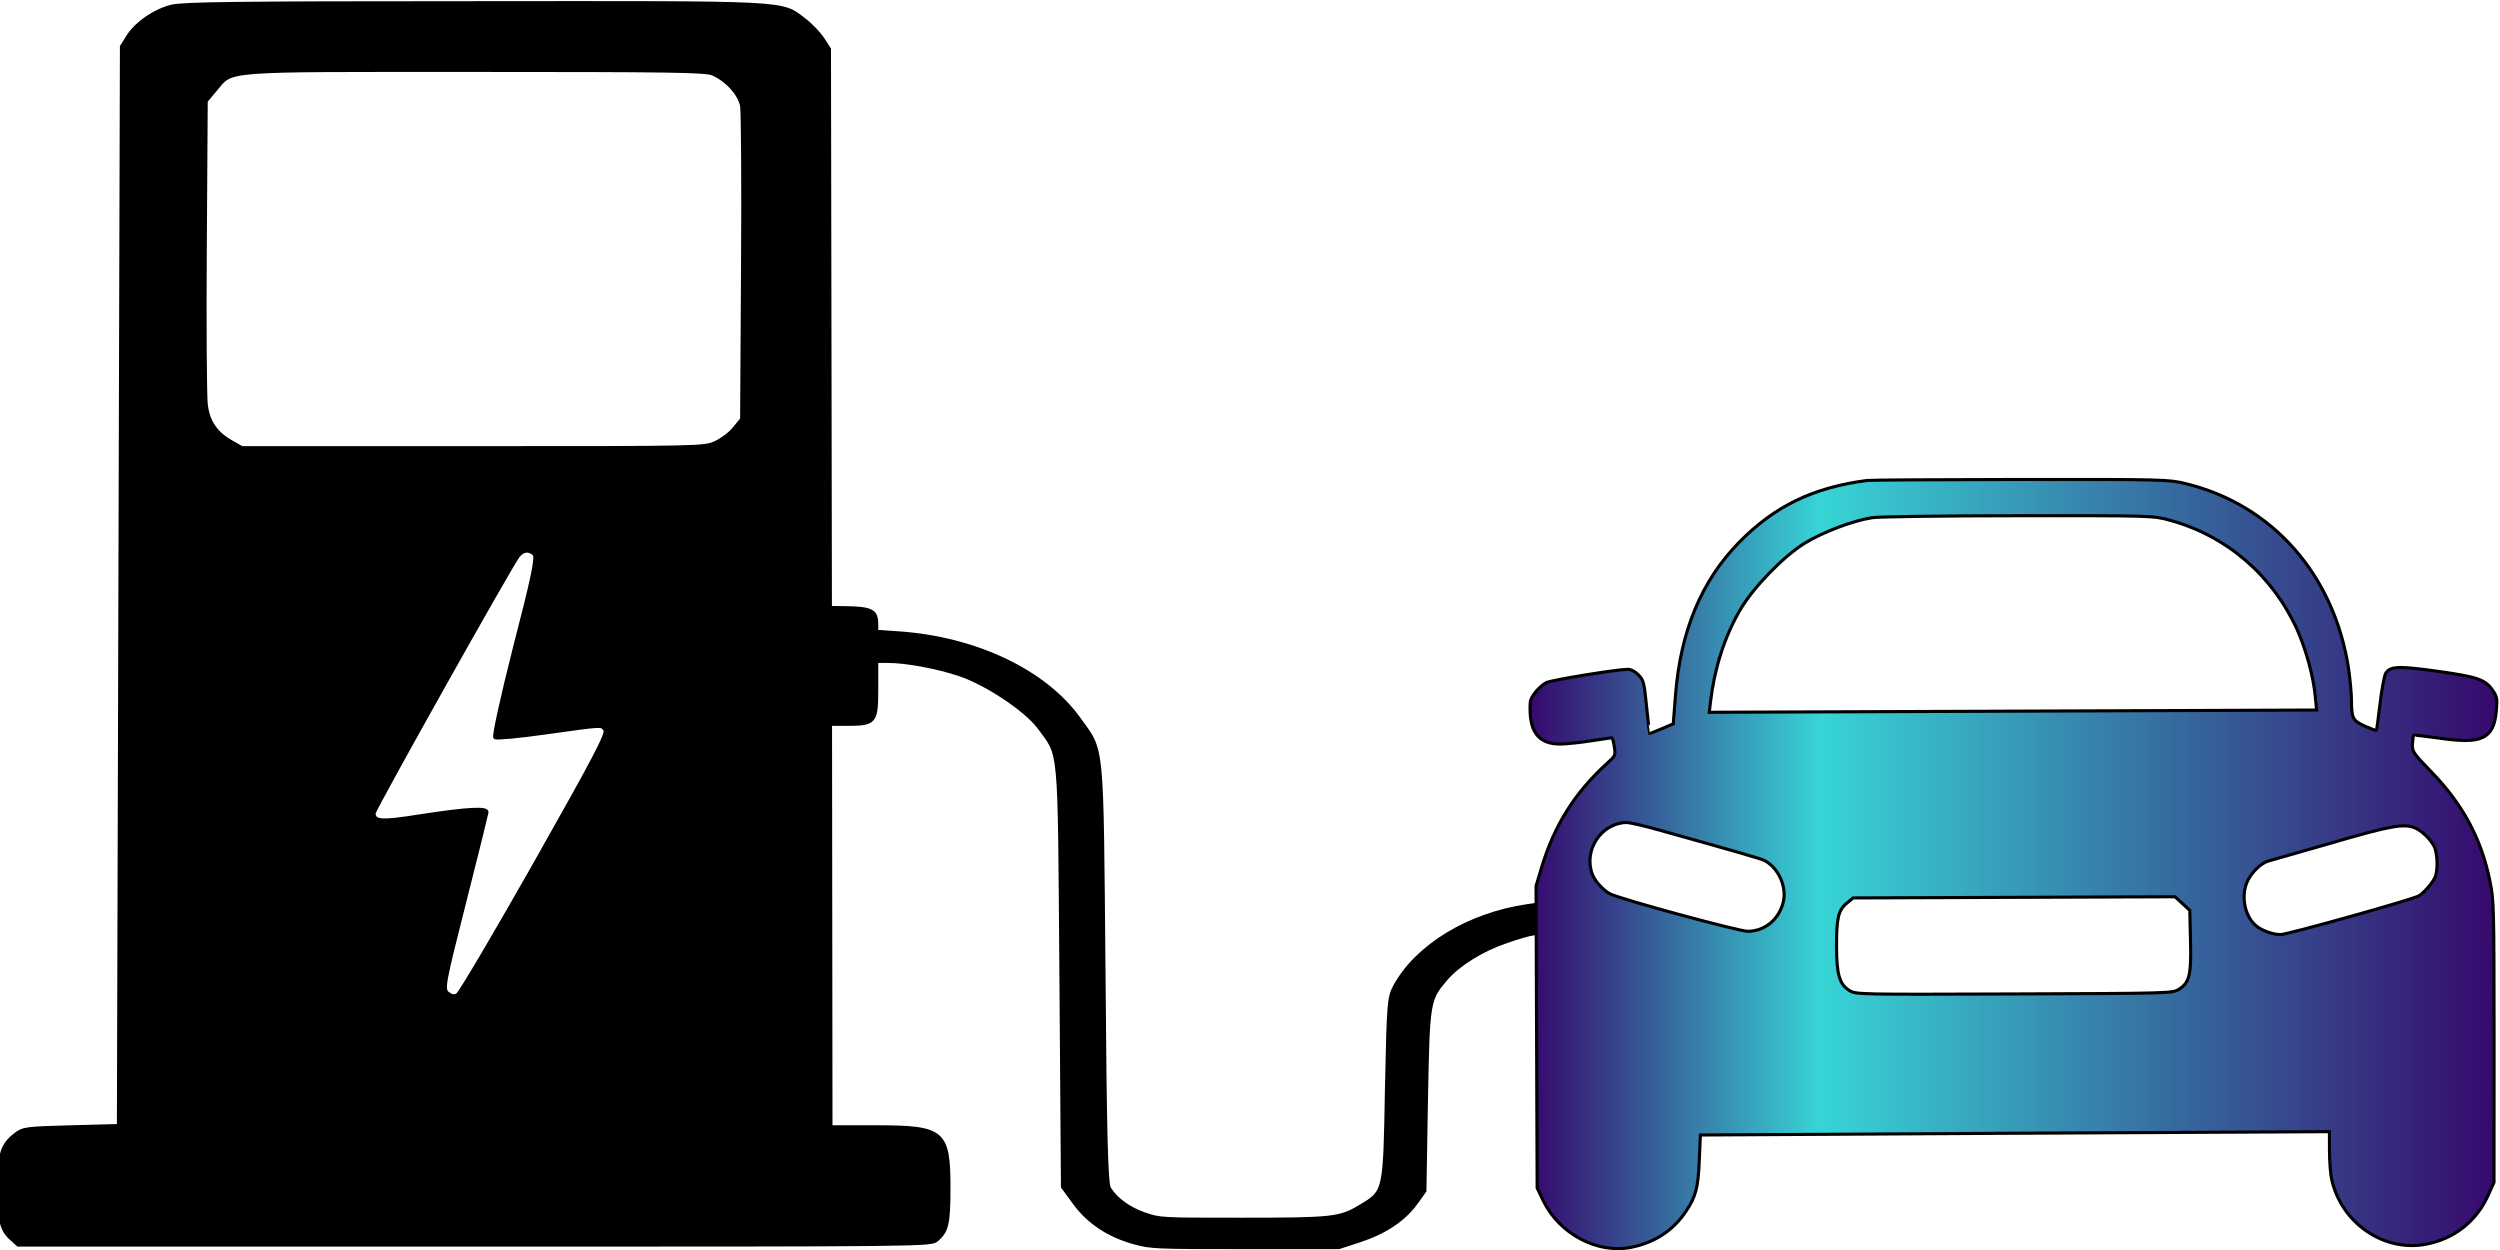 <svg width="800" height="400" xmlns="http://www.w3.org/2000/svg">
 <!-- Created with Method Draw - http://github.com/duopixel/Method-Draw/ -->

 <style type="text/css">
    #svg_44{fill:url(#MyGradient)}
  </style>
  <defs>

    <linearGradient id="MyGradient">
        <stop offset="0%" style="stop-color: #36096d;"/>
        <stop offset="30%" style="stop-color: #37d5d6"/>
        <stop offset="100%" style="stop-color: #36096d;"/>
      </linearGradient>

  </defs>

 <g>
  <title>background</title>
  <rect fill="#fff" id="canvas_background" height="402" width="802" y="-1" x="-1"/>
  <g display="none" id="canvasGrid">
   <rect fill="url(#gridpattern)" stroke-width="0" y="0" x="0" height="100%" width="100%" id="svg_1"/>
  </g>
 </g>
 <g>
  <title>Layer 1</title>
  <g stroke="null" id="svg_2">
   <path stroke="null" id="svg_22" d="m54.845,2c-5.518,1.449 -11.037,5.232 -13.844,9.498l-2.13,3.381l-0.484,172.654l-0.484,172.654l-15.2,0.402c-14.522,0.402 -15.296,0.483 -17.814,2.415c-4.357,3.381 -5.228,6.278 -5.228,17.225c0,10.464 0.678,13.362 4.066,16.34l2.033,1.851l146.091,0c145.703,0 145.994,0 147.93,-1.61c3.292,-2.737 3.873,-5.232 3.873,-16.581c0,-18.272 -1.646,-19.64 -23.429,-19.64l-14.328,0l-0.194,-172.493l-0.29,-172.413l-2.13,-3.3c-1.162,-1.771 -3.873,-4.588 -6.002,-6.198c-7.455,-5.634 -3.485,-5.393 -106.01,-5.312c-75.998,0 -92.844,0.241 -96.426,1.127zm173.198,21.652c4.55,2.012 8.616,6.52 9.294,10.303c0.29,1.932 0.484,25.194 0.29,51.837l-0.29,48.295l-2.42,2.978c-1.259,1.61 -3.969,3.622 -5.906,4.508c-3.485,1.69 -4.744,1.69 -77.547,1.69l-74.062,0l-3.292,-1.851c-4.937,-2.817 -7.455,-6.359 -8.132,-12.074c-0.29,-2.737 -0.484,-25.677 -0.29,-51.032l0.29,-45.961l2.904,-3.461c5.809,-6.761 0.194,-6.359 83.065,-6.359c62.154,0 73.771,0.161 76.095,1.127zm-57.12,153.739c0.871,0.885 -0.484,7.566 -6.196,29.54c-3.969,15.615 -6.874,28.735 -6.39,29.138c0.387,0.322 7.745,-0.322 16.168,-1.529c19.072,-2.656 17.814,-2.576 19.072,-0.966c0.871,1.046 -3.582,9.418 -22.364,42.66c-12.876,22.699 -24.01,41.614 -24.881,42.097c-0.968,0.563 -1.839,0.402 -3.098,-0.563c-1.452,-1.288 -1.162,-3.059 5.422,-28.977c3.873,-15.213 7.067,-28.172 7.164,-28.816c0.29,-1.61 -5.906,-1.288 -21.589,1.127c-12.198,1.932 -14.522,1.771 -14.522,-0.885c0,-1.207 43.566,-78.882 46.083,-82.182c1.549,-2.012 3.485,-2.254 5.131,-0.644l0,-0z"/>
  </g>
  <g stroke="null" id="svg_3">
   <path stroke="null" id="svg_33" d="m263.837,213.056l0,18.724l6.781,0c9.532,0 9.926,-0.47 9.926,-11.543l0,-8.59l3.734,0c5.7,0 15.724,1.879 22.701,4.228c8.55,2.819 21.325,11.342 25.453,16.912c6.977,9.597 6.486,4.027 7.076,79.259l0.491,67.783l3.734,5.101c4.422,6.107 10.908,10.469 19.163,12.751c5.405,1.476 6.584,1.544 35.575,1.544l29.973,0l6.584,-2.148c8.058,-2.617 14.25,-6.711 18.082,-12.013l2.85,-3.96l0.491,-29.194c0.59,-31.543 0.688,-32.012 6.289,-38.589c4.029,-4.698 11.596,-9.396 19.36,-12.013c3.833,-1.342 7.665,-2.416 8.353,-2.416c1.081,0 1.376,-1.208 1.376,-4.765l0,-4.765l-3.145,0.47c-18.77,2.752 -35.28,12.818 -42.355,25.704c-1.965,3.624 -2.064,5.369 -2.653,33.019c-0.59,33.019 -0.491,32.751 -8.451,37.448c-6.388,3.892 -8.746,4.161 -37.933,4.161c-25.846,0 -25.944,0 -30.956,-1.678c-5.012,-1.745 -9.041,-4.631 -11.301,-8.188c-0.983,-1.409 -1.376,-17.382 -1.769,-68.991c-0.688,-75.031 -0.197,-70.535 -7.862,-81.206c-10.908,-15.302 -33.118,-25.905 -57.882,-27.583l-6.977,-0.47l0,-2.416c0,-4.161 -1.671,-5.033 -9.729,-5.168l-6.977,-0.067l0,18.657l0,0l-0,0l0,-0z"/>
  </g>
  <g stroke="null" transform="rotate(-0.211 377.833,296.812) " id="svg_4">
   <path stroke="null" d="m598.056,154.551c-17.326,2.19 -29.612,8.051 -41.141,19.709c-12.034,12.237 -18.775,28.21 -20.476,48.692l-0.756,9.275l-3.717,1.546c-2.079,0.837 -3.78,1.546 -3.843,1.546c-0.063,0 -0.504,-3.864 -0.945,-8.502c-0.756,-7.922 -0.945,-8.631 -2.583,-10.305c-0.945,-1.031 -2.394,-1.803 -3.276,-1.803c-3.591,0 -24.697,3.349 -26.273,4.186c-2.268,1.224 -5.04,4.573 -5.103,6.312c-0.567,9.146 2.394,13.332 9.514,13.332c1.89,0 6.3,-0.451 9.766,-0.966c3.465,-0.515 6.489,-0.966 6.741,-0.966c0.252,0 0.63,1.288 0.819,2.834c0.441,2.77 0.378,2.898 -2.268,5.281c-10.396,9.339 -17.074,19.902 -21.169,33.427l-1.764,5.797l0,48.305l0,48.305l2.016,4.251c5.103,10.498 17.137,16.939 27.911,14.878c7.497,-1.417 13.609,-5.346 17.704,-11.529c3.15,-4.637 3.906,-7.6 4.284,-16.295l0.378,-8.051l100.68,-0.193l100.617,-0.129l0,6.247c0,3.478 0.315,7.6 0.693,9.146c3.087,13.912 16.633,23.251 30.053,20.739c8.884,-1.61 16.066,-7.149 19.846,-15.329l2.016,-4.38l0.189,-44.892c0.126,-43.346 0.126,-45.149 -1.134,-51.526c-2.709,-13.59 -8.569,-24.539 -18.523,-34.909c-5.985,-6.247 -6.237,-6.634 -6.111,-9.081c0.126,-1.417 0.252,-2.641 0.378,-2.77c0.126,-0.129 3.213,0.258 6.867,0.773c8.569,1.288 12.538,1.288 15.247,0c2.772,-1.353 3.969,-3.736 4.41,-8.824c0.315,-3.478 0.189,-4.251 -1.134,-6.183c-2.331,-3.478 -4.851,-4.38 -17.515,-6.183c-12.475,-1.803 -15.247,-1.739 -16.696,0.515c-0.504,0.773 -1.323,5.217 -1.89,9.79c-0.567,4.573 -1.071,8.437 -1.197,8.502c-0.126,0.129 -1.764,-0.515 -3.654,-1.353c-3.906,-1.803 -4.284,-2.447 -4.284,-8.437c0,-2.125 -0.441,-6.634 -0.882,-9.983c-4.473,-29.949 -24.067,-52.492 -51.852,-59.383c-5.418,-1.353 -6.867,-1.417 -52.797,-1.546c-25.958,-0.064 -48.072,0 -49.143,0.129l0,0zm96.711,13.075c18.208,5.024 32.888,17.776 40.7,35.231c2.772,6.247 5.166,15.2 5.67,21.19l0.441,4.508l-97.215,0l-97.152,0l0.441,-3.542c1.26,-10.434 4.536,-20.61 9.514,-29.112c4.221,-7.214 13.924,-17.132 20.854,-21.383c5.859,-3.542 15.499,-7.149 21.61,-8.051c2.331,-0.322 22.744,-0.515 46.938,-0.451c42.59,0.129 42.905,0.129 48.198,1.61zm-163.305,98.672c25.012,7.085 32.006,9.146 33.203,9.725c4.536,2.383 7.245,8.502 5.985,13.461c-1.449,5.539 -5.922,9.146 -11.341,9.21c-2.835,0 -40.952,-10.498 -44.103,-12.173c-2.142,-1.159 -4.851,-4.122 -5.607,-6.312c-2.835,-7.6 2.835,-16.231 10.837,-16.488c0.945,-0.064 5.922,1.095 11.026,2.576l0,-0zm241.241,0c2.205,0.837 5.04,3.542 6.3,5.99c1.134,2.254 1.26,7.987 0.189,10.112c-0.945,1.868 -3.717,4.959 -5.103,5.732c-2.142,1.224 -42.149,12.237 -44.292,12.237c-2.583,0 -6.363,-1.417 -8.127,-3.092c-3.528,-3.22 -4.599,-9.79 -2.331,-14.234c1.386,-2.834 4.41,-5.668 6.678,-6.247c0.819,-0.193 9.955,-2.834 20.287,-5.732c18.523,-5.346 22.933,-6.119 26.399,-4.766zm-74.281,24.024l2.331,2.19l0.189,9.661c0.252,11.014 -0.378,13.461 -3.78,15.587c-2.016,1.288 -3.024,1.288 -52.734,1.288c-49.71,0 -50.655,0 -52.671,-1.288c-3.213,-1.997 -4.095,-5.153 -4.095,-14.041c0,-9.081 0.63,-11.787 3.339,-13.912l2.016,-1.675l51.537,0l51.474,0l2.394,2.19z" id="svg_44"/>
  
   

</g>
 </g>
</svg>